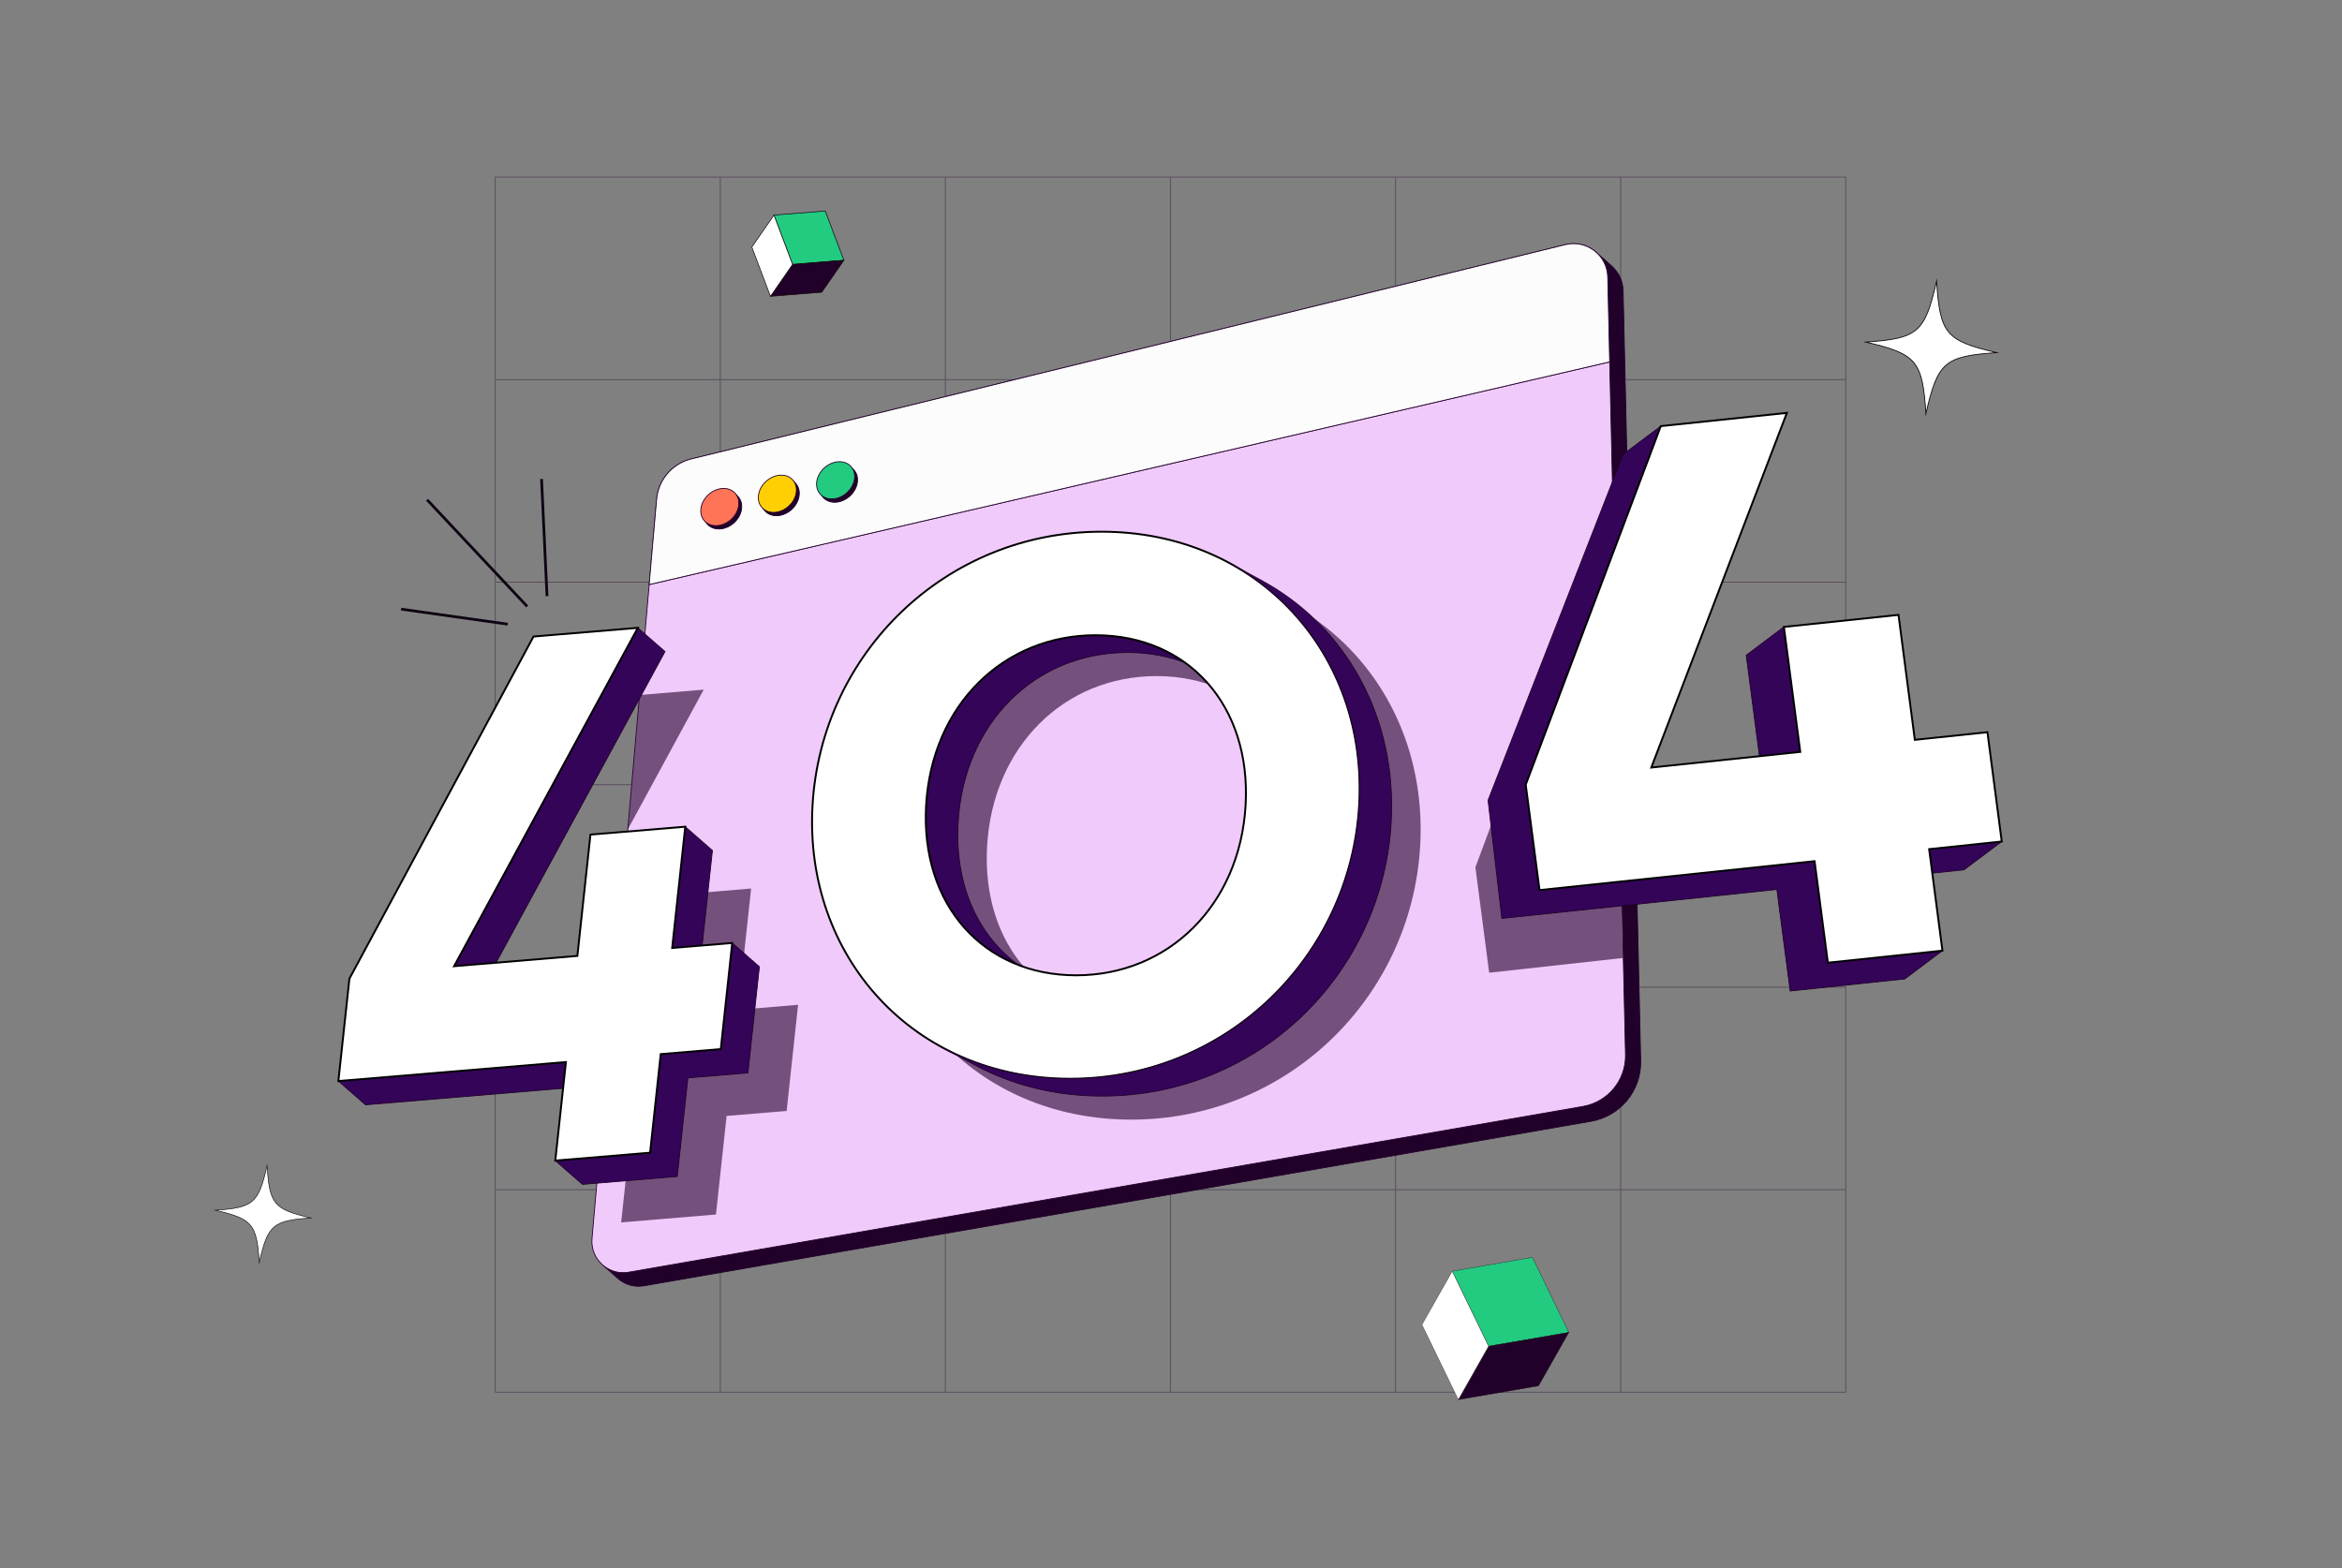 <svg width="672" height="450" viewBox="0 0 672 450" fill="none" xmlns="http://www.w3.org/2000/svg">
<rect x="0" y="0" width="672" height="450" fill="#808080" stroke="none"/>
<g opacity="0.4">
<path d="M529.605 50.821H142.091V399.525H529.605V50.821Z" stroke="#21002A" stroke-width="0.265" stroke-linejoin="round"/>
<path d="M142.091 341.406H529.605" stroke="#21002A" stroke-width="0.265" stroke-linejoin="round"/>
<path d="M142.091 283.287H529.605" stroke="#21002A" stroke-width="0.265" stroke-linejoin="round"/>
<path d="M142.091 225.178H529.605" stroke="#21002A" stroke-width="0.265" stroke-linejoin="round"/>
<path d="M142.091 167.059H529.605" stroke="#21002A" stroke-width="0.265" stroke-linejoin="round"/>
<path d="M142.091 108.94H529.605" stroke="#21002A" stroke-width="0.265" stroke-linejoin="round"/>
<path d="M465.023 50.821V399.525" stroke="#21002A" stroke-width="0.265" stroke-linejoin="round"/>
<path d="M400.43 50.821V399.525" stroke="#21002A" stroke-width="0.265" stroke-linejoin="round"/>
<path d="M335.848 50.821V399.525" stroke="#21002A" stroke-width="0.265" stroke-linejoin="round"/>
<path d="M271.264 50.821V399.525" stroke="#21002A" stroke-width="0.265" stroke-linejoin="round"/>
<path d="M206.675 50.821V399.525" stroke="#21002A" stroke-width="0.265" stroke-linejoin="round"/>
</g>
<path d="M236.792 60.545L242.137 74.689L227.421 75.876L222.08 61.733L236.792 60.545Z" fill="#22CB80" stroke="#0D0112" stroke-width="0.184" stroke-miterlimit="10"/>
<path d="M242.138 74.694L235.789 83.854L221.073 85.041L227.422 75.881L242.138 74.694Z" fill="#21002A" stroke="#110604" stroke-width="0.184" stroke-miterlimit="10"/>
<path d="M227.421 75.881L221.072 85.041L215.727 70.897L222.081 61.742L227.421 75.886V75.881Z" fill="white" stroke="#110604" stroke-width="0.184" stroke-miterlimit="10"/>
<path d="M465.731 83.422C465.665 80.566 464.405 78.087 462.475 76.361H462.483L458.155 72.524L173.002 363.076L177.346 366.922C179.294 368.607 181.961 369.483 184.784 368.992L456.543 321.775C464.921 320.318 470.975 312.955 470.779 304.454L465.731 83.422Z" fill="#21002A" stroke="#21002A" stroke-width="0.234" stroke-miterlimit="10"/>
<path d="M454.211 317.511L180.374 365.089C174.556 366.103 169.353 361.325 169.868 355.434L188.416 143.288C188.907 137.7 192.892 133.052 198.341 131.711L449.163 70.208C455.258 68.71 461.174 73.243 461.313 79.519L466.41 302.661C466.574 309.951 461.386 316.26 454.211 317.511Z" fill="#F0CAFB" stroke="#21002A" stroke-width="0.234" stroke-miterlimit="10"/>
<path d="M186.281 167.752L461.853 103.86L466.377 106.674" stroke="#21002A" stroke-width="0.234" stroke-miterlimit="10"/>
<path d="M461.869 103.876L461.845 103.86L186.273 167.751L188.408 143.288C188.899 137.7 192.884 133.044 198.333 131.711L449.163 70.208C455.258 68.71 461.174 73.243 461.313 79.519L461.869 103.876Z" fill="#FCFCFC" stroke="#21002A" stroke-width="0.234" stroke-miterlimit="10"/>
<path d="M210.593 150.047C213.029 147.856 213.561 144.476 211.782 142.497C210.002 140.518 206.585 140.689 204.148 142.879C201.712 145.07 201.18 148.45 202.96 150.429C204.739 152.408 208.157 152.237 210.593 150.047Z" fill="#21002A" stroke="#21002A" stroke-width="0.234" stroke-miterlimit="10"/>
<path d="M227.113 146.239C229.549 144.049 230.082 140.668 228.302 138.689C226.523 136.71 223.105 136.881 220.669 139.072C218.233 141.262 217.701 144.642 219.48 146.621C221.26 148.601 224.677 148.429 227.113 146.239Z" fill="#21002A" stroke="#21002A" stroke-width="0.234" stroke-miterlimit="10"/>
<path d="M243.825 142.381C246.261 140.191 246.793 136.81 245.014 134.831C243.234 132.852 239.817 133.023 237.381 135.214C234.945 137.404 234.412 140.784 236.192 142.763C237.971 144.743 241.389 144.571 243.825 142.381Z" fill="#21002A" stroke="#21002A" stroke-width="0.234" stroke-miterlimit="10"/>
<path d="M209.757 149.091C212.194 146.9 212.726 143.52 210.946 141.541C209.167 139.562 205.749 139.733 203.313 141.924C200.877 144.114 200.345 147.494 202.124 149.473C203.904 151.452 207.321 151.281 209.757 149.091Z" fill="#FF7357" stroke="#21002A" stroke-width="0.234" stroke-miterlimit="10"/>
<g opacity="0.6">
<path d="M465.641 274.917L427.293 279.147L423.341 248.907L463.154 141.677L465.641 274.917Z" fill="#21002A"/>
</g>
<path d="M226.278 145.283C228.714 143.093 229.247 139.713 227.467 137.734C225.687 135.754 222.27 135.926 219.834 138.116C217.398 140.306 216.866 143.687 218.645 145.666C220.425 147.645 223.842 147.474 226.278 145.283Z" fill="#FFCF03" stroke="#21002A" stroke-width="0.234" stroke-miterlimit="10"/>
<path d="M242.99 141.425C245.426 139.235 245.958 135.855 244.179 133.876C242.399 131.897 238.982 132.068 236.546 134.258C234.11 136.449 233.577 139.829 235.357 141.808C237.136 143.787 240.554 143.616 242.99 141.425Z" fill="#22CB80" stroke="#21002A" stroke-width="0.234" stroke-miterlimit="10"/>
<g opacity="0.6">
<path d="M333.578 164.307C378.39 164.307 409.996 199.309 407.493 242.804C404.997 286.29 369.374 321.3 324.562 321.3C279.75 321.3 248.144 286.29 250.647 242.804C253.143 199.309 288.766 164.307 333.578 164.307ZM326.272 291.608C352.748 291.608 373.26 271.448 374.905 242.812C376.549 214.167 358.353 194.015 331.868 194.015C305.392 194.015 284.88 214.167 283.235 242.812C281.591 271.448 299.787 291.608 326.272 291.608Z" fill="#21002A"/>
</g>
<path d="M538.615 220.435L574.369 241.486L563.545 249.611L542.722 251.796L557.351 272.815L546.535 280.931L513.66 284.392L509.839 255.256L430.925 263.553L426.974 229.656L465.723 130.41L476.539 122.286L501.895 126.606L462.99 228.387L505.74 223.887L501.044 188.035L511.86 179.91L533.926 184.582L538.615 220.435Z" fill="#340459" stroke="#21002A" stroke-width="0.234" stroke-miterlimit="10"/>
<path d="M549.431 212.31L570.262 210.125L574.369 241.486L553.538 243.679L557.351 272.814L524.476 276.267L520.664 247.132L441.742 255.428L437.782 225.18L476.539 122.285L512.711 118.489L473.806 220.263L516.556 215.771L511.86 179.91L514.053 179.681L544.743 176.457L549.431 212.31Z" fill="white" stroke="black" stroke-width="0.545" stroke-miterlimit="10"/>
<path d="M335.714 187.437L344.894 192.412C338.741 189.082 331.525 187.257 323.555 187.257C297.079 187.257 276.567 207.409 274.923 236.053C273.777 256.074 282.319 271.947 296.613 279.695L287.433 274.721C273.139 266.981 264.589 251.1 265.743 231.079C267.387 202.434 287.899 182.282 314.375 182.282C322.345 182.282 329.561 184.107 335.714 187.437Z" fill="#340459" stroke="#21002A" stroke-width="0.234" stroke-miterlimit="10"/>
<path d="M316.077 152.583C360.889 152.583 392.495 187.584 389.992 231.079C387.496 274.565 351.873 309.575 307.061 309.575C262.249 309.575 230.643 274.565 233.146 231.079C235.642 187.584 271.265 152.583 316.077 152.583ZM308.771 279.884C335.247 279.884 355.759 259.724 357.404 231.087C359.048 202.443 340.852 182.291 314.367 182.291C287.883 182.291 267.379 202.443 265.735 231.087C264.09 259.724 282.286 279.884 308.771 279.884Z" fill="white" stroke="black" stroke-width="0.545" stroke-miterlimit="10"/>
<path d="M352.756 161.574L361.936 166.549C386.155 179.664 400.915 205.805 399.18 236.054C396.685 279.54 361.061 314.55 316.249 314.55C302.602 314.55 290.182 311.302 279.578 305.558L270.398 300.584C281.002 306.327 293.43 309.575 307.069 309.575C351.881 309.575 387.505 274.565 390 231.079C391.735 200.831 376.983 174.69 352.756 161.574Z" fill="#340459" stroke="#21002A" stroke-width="0.234" stroke-miterlimit="10"/>
<path d="M439.701 360.829L450.141 382.359L427.124 386.324L416.684 364.804L439.701 360.818V360.829Z" fill="#22CB80" stroke="#0D0112" stroke-width="0.08" stroke-miterlimit="10"/>
<path d="M450.151 382.369L441.456 397.704L418.449 401.669L427.134 386.335L450.151 382.369Z" fill="#21002A" stroke="#110604" stroke-width="0.08" stroke-miterlimit="10"/>
<path d="M427.124 386.334L418.44 401.669L408 380.149L416.684 364.815L427.124 386.334Z" fill="white" stroke="#110604" stroke-width="0.08" stroke-miterlimit="10"/>
<path d="M151.269 174.036L122.55 143.419" stroke="#0D0112" stroke-width="0.779" stroke-miterlimit="10"/>
<path d="M156.959 171.08L155.384 137.455" stroke="#0D0112" stroke-width="0.779" stroke-miterlimit="10"/>
<g opacity="0.6">
<path d="M201.916 197.91L180.153 237.993L183.524 199.448L201.916 197.91Z" fill="#21002A"/>
<path d="M228.998 288.344L225.717 318.805L208.486 320.245L205.435 348.529L178.23 350.796L181.282 322.519L172.707 323.239L175.366 292.828L184.571 292.058L188.318 257.253L190.135 257.106L215.523 254.979L211.775 289.792L228.998 288.344Z" fill="#21002A"/>
</g>
<path d="M145.678 179.121L115.091 174.803" stroke="#0D0112" stroke-width="0.779" stroke-miterlimit="10"/>
<path d="M200.665 278.869L210.098 270.605L217.895 277.429L214.615 307.89L197.384 309.322L194.332 337.614L167.127 339.881L159.33 333.057L170.179 311.596L104.88 317.054L97.091 310.23L108.055 287.681L160.876 189.491L183.016 180.172L190.814 186.987L138.09 284.097L173.468 281.135L196.623 237.24L204.42 244.064L200.665 278.869Z" fill="#340459" stroke="#21002A" stroke-width="0.234" stroke-miterlimit="10"/>
<path d="M192.875 272.045L210.098 270.605L206.817 301.066L189.586 302.498L186.535 330.791L159.33 333.057L162.382 304.781L97.091 310.23L100.257 280.857L153.079 182.667L183.016 180.172L130.293 277.274L165.671 274.32L169.418 239.506L171.226 239.359L196.623 237.24L192.875 272.045Z" fill="white" stroke="black" stroke-width="0.545" stroke-miterlimit="10"/>
<path d="M572.906 101.195C558.291 97.775 556.667 95.816 555.678 80.658C552.276 95.485 550.335 97.131 535.382 98.17C549.997 101.59 551.621 103.55 552.609 118.707C556.012 103.88 557.953 102.235 572.906 101.195Z" fill="white" stroke="#110604" stroke-width="0.234" stroke-miterlimit="10"/>
<path d="M89.212 349.515C78.537 347.017 77.35 345.585 76.628 334.514C74.143 345.344 72.725 346.546 61.803 347.305C72.478 349.803 73.664 351.235 74.387 362.306C76.872 351.476 78.29 350.274 89.212 349.515Z" fill="white" stroke="#110604" stroke-width="0.171" stroke-miterlimit="10"/>
</svg>
